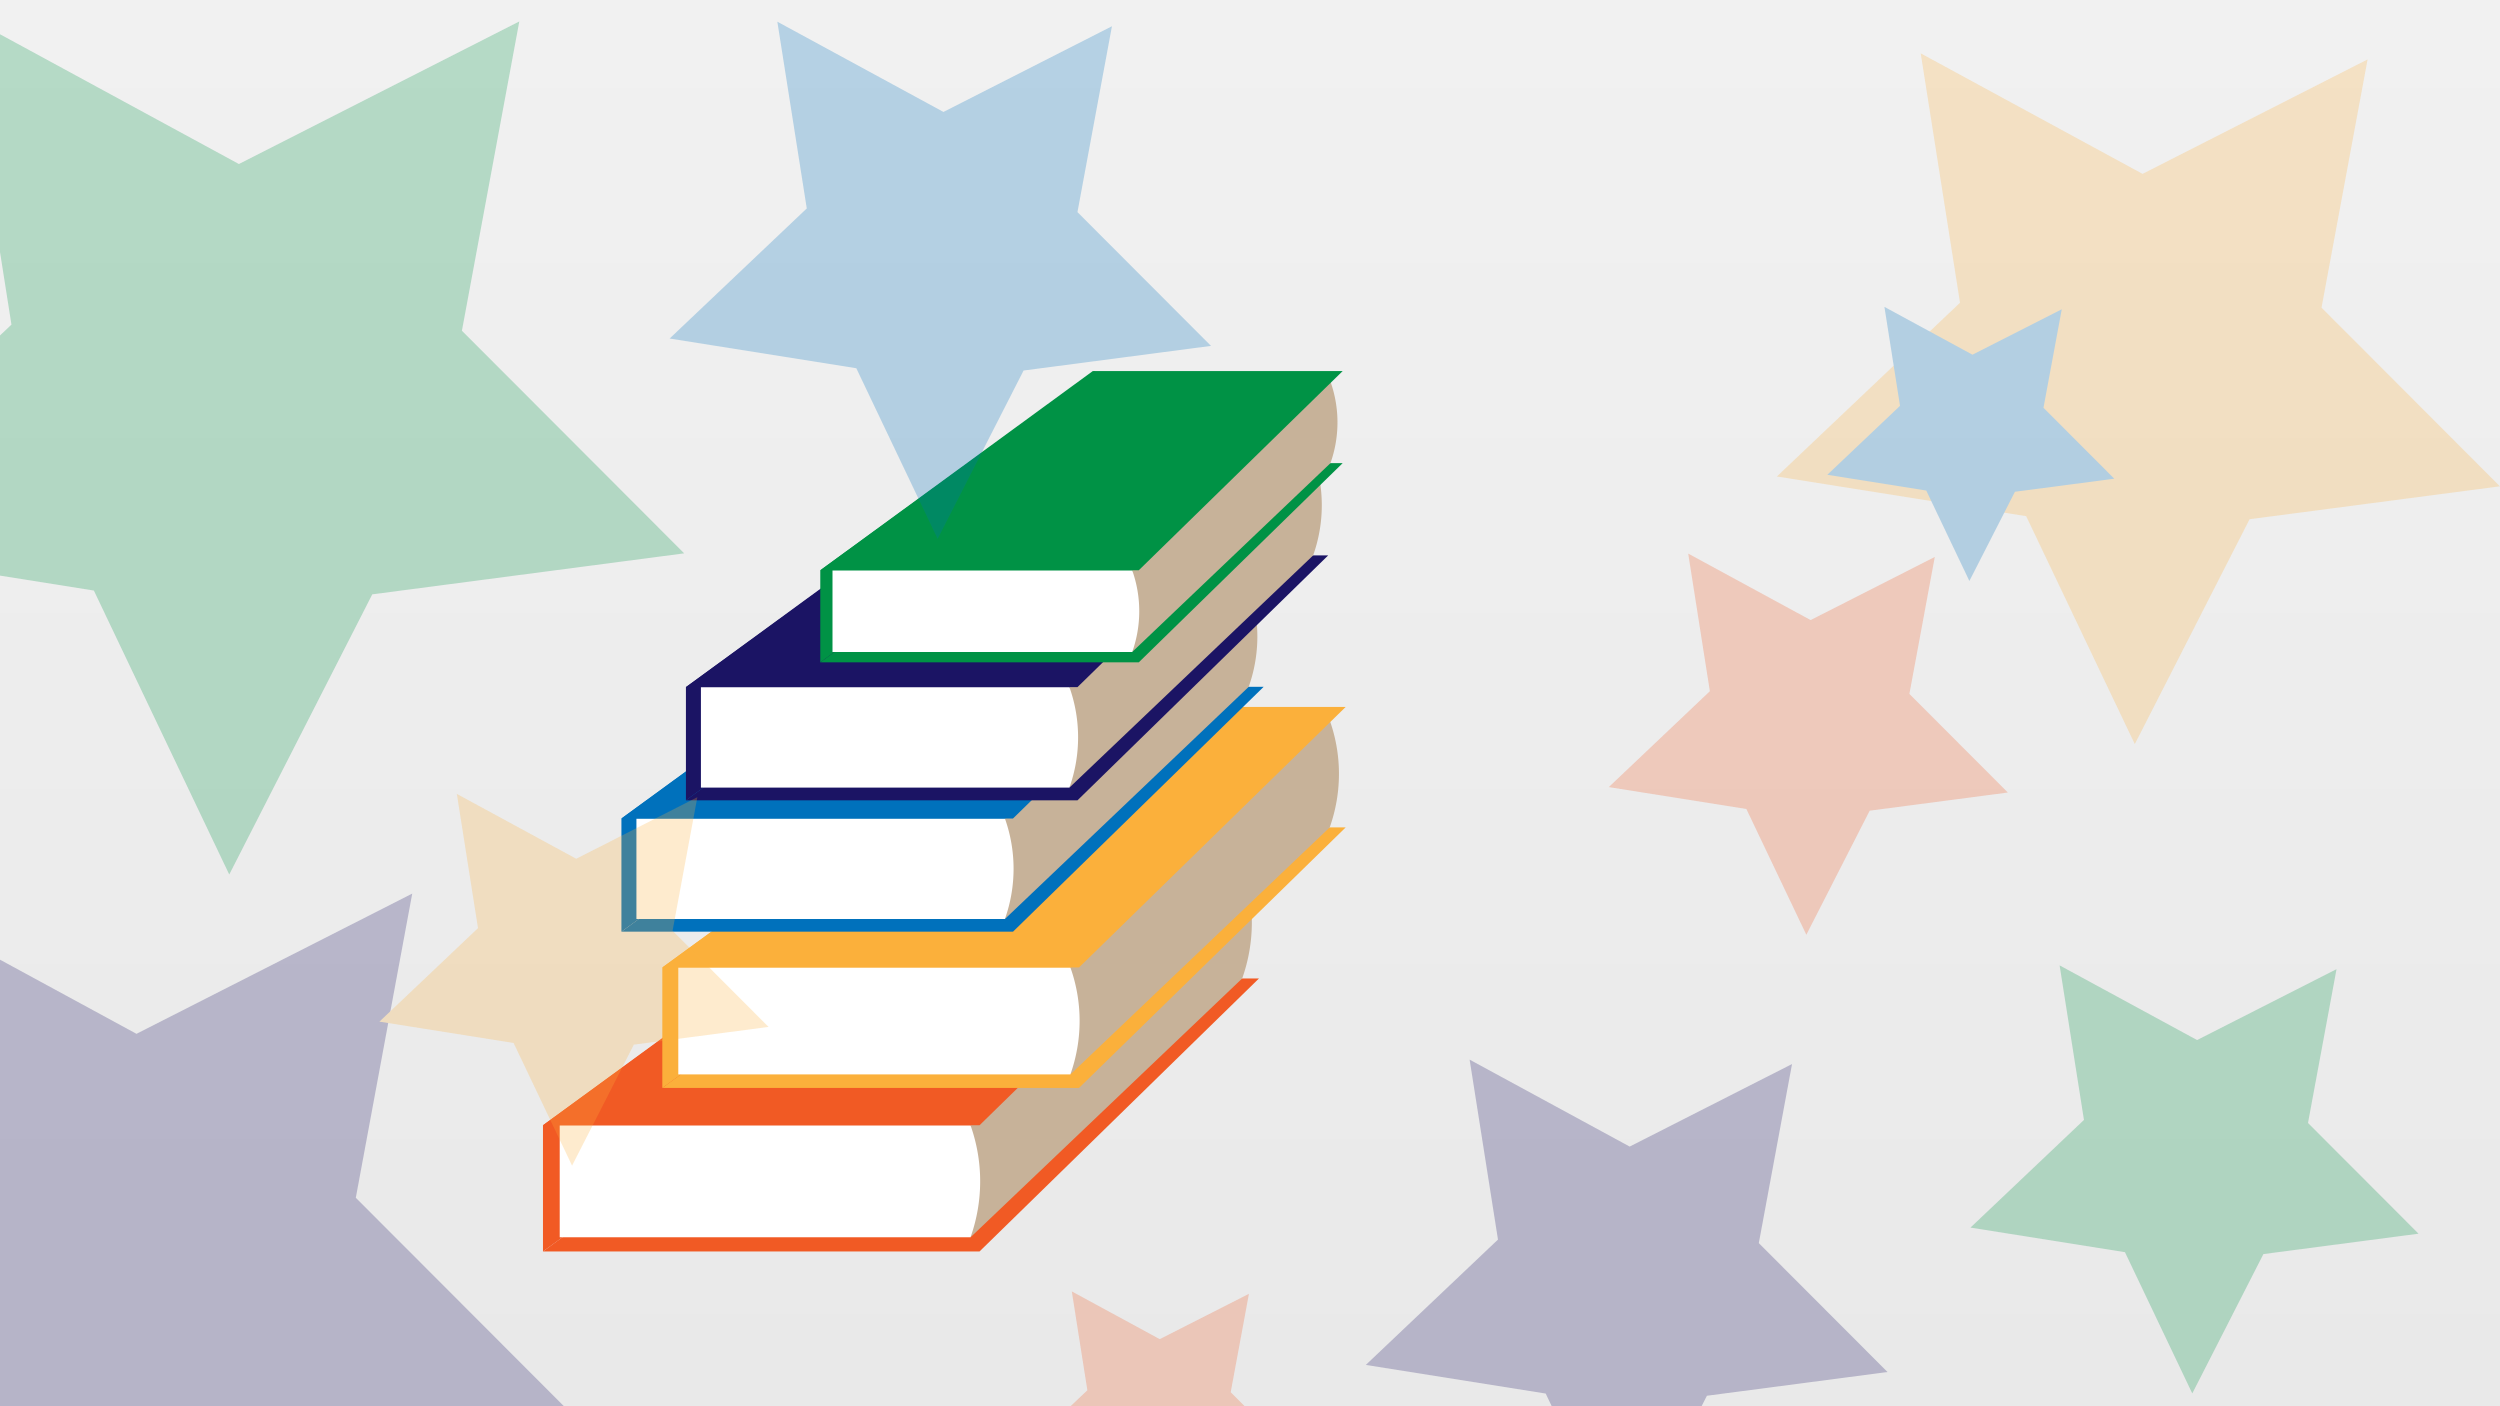 <svg id="Layer_1" data-name="Layer 1" xmlns="http://www.w3.org/2000/svg" xmlns:xlink="http://www.w3.org/1999/xlink" viewBox="0 0 1920 1080"><rect x="0" y="0" width="1920" height="1080" fill="#333333" stroke="none"/><defs><style>.cls-1{fill:url(#linear-gradient);}.cls-2{fill:#f15a24;}.cls-3{fill:#c7b299;}.cls-4{fill:#fff;}.cls-5{fill:#fbb03b;}.cls-6{fill:#0071bc;}.cls-7{fill:#1b1464;}.cls-8{fill:#009245;}.cls-9{opacity:0.25;}</style><linearGradient id="linear-gradient" x1="960" x2="960" y2="1076.69" gradientUnits="userSpaceOnUse"><stop offset="0" stop-color="#f1f1f1"/><stop offset="1" stop-color="#e9e9e9"/></linearGradient></defs><title>login-bg</title><rect class="cls-1" width="1920" height="1080"/><g id="Books"><g id="_1" data-name="1"><polygon class="cls-2" points="752.28 961.12 417 961.12 703.82 751.45 966.9 751.45 752.28 961.12"/><polygon class="cls-2" points="705.79 654.52 417 864.2 417 961.12 705.79 751.45 705.79 654.52"/><path class="cls-3" d="M954,751.45,745.36,950.24v-86L954,665.4a128.45,128.45,0,0,1,0,86.05Z"/><path class="cls-4" d="M745.36,950.24H429.86v-86h315.5a128.52,128.52,0,0,1,0,86Z"/><polygon class="cls-2" points="752.28 864.2 417 864.2 703.82 654.52 966.9 654.52 752.28 864.2"/></g><g id="_2" data-name="2"><polygon class="cls-5" points="828.67 835.54 508.66 835.54 782.41 635.42 1033.51 635.42 828.67 835.54"/><polygon class="cls-5" points="784.3 542.91 508.66 743.03 508.66 835.54 784.3 635.42 784.3 542.91"/><path class="cls-3" d="M1021.24,635.42,822.06,825.16V743l199.18-189.74a122.63,122.63,0,0,1,0,82.13Z"/><path class="cls-4" d="M822.06,825.16H520.93V743H822.06a122.57,122.57,0,0,1,0,82.13Z"/><polygon class="cls-5" points="828.67 743.03 508.66 743.03 782.41 542.91 1033.51 542.91 828.67 743.03"/></g><g id="_3" data-name="3"><polygon class="cls-6" points="777.98 715.54 477.25 715.54 734.51 527.48 970.48 527.48 777.98 715.54"/><polygon class="cls-6" points="736.28 440.54 477.25 628.61 477.25 715.54 736.28 527.48 736.28 440.54"/><path class="cls-3" d="M959,527.48,771.77,705.79V628.61L959,450.3a115.29,115.29,0,0,1,0,77.18Z"/><path class="cls-4" d="M771.77,705.79h-283V628.61h283a115.24,115.24,0,0,1,0,77.18Z"/><polygon class="cls-6" points="777.98 628.61 477.25 628.61 734.51 440.54 970.48 440.54 777.98 628.61"/></g><g id="_4" data-name="4"><polygon class="cls-7" points="827.52 614.63 526.79 614.63 784.05 426.57 1020.02 426.57 827.52 614.63"/><polygon class="cls-7" points="785.83 339.63 526.79 527.7 526.79 614.63 785.83 426.57 785.83 339.63"/><path class="cls-3" d="M1008.49,426.57,821.31,604.88V527.7l187.18-178.31a115.29,115.29,0,0,1,0,77.18Z"/><path class="cls-4" d="M821.31,604.88h-283V527.7h283a115.07,115.07,0,0,1,0,77.18Z"/><polygon class="cls-7" points="827.52 527.7 526.79 527.7 784.05 339.63 1020.02 339.63 827.52 527.7"/></g><g id="_5" data-name="5"><polygon class="cls-8" points="874.58 508.67 629.98 508.67 839.23 355.71 1031.15 355.71 874.58 508.67"/><polygon class="cls-8" points="840.67 285 629.98 437.96 629.98 508.67 840.67 355.71 840.67 285"/><path class="cls-3" d="M1021.77,355.71l-152.24,145V438l152.24-145a93.74,93.74,0,0,1,0,62.77Z"/><path class="cls-4" d="M869.53,500.74H639.36V438H869.53a93.73,93.73,0,0,1,0,62.78Z"/><polygon class="cls-8" points="874.58 437.96 629.98 437.96 839.23 285 1031.15 285 874.58 437.96"/></g></g><g id="stars" class="cls-9"><polygon class="cls-7" points="97.52 1330.61 -4.73 1116.14 -239.37 1078.78 -66.99 915.26 -103.97 680.56 104.81 793.97 316.6 686.28 273.26 919.89 441.13 1088.03 205.56 1119 97.52 1330.61"/><polygon class="cls-8" points="176.06 671.62 72.09 453.55 -166.49 415.56 8.79 249.3 -28.81 10.66 183.47 125.97 398.82 16.47 354.75 254 525.44 424.97 285.91 456.46 176.06 671.62"/><polygon class="cls-5" points="1639.53 571.45 1556.09 396.43 1364.62 365.94 1505.28 232.5 1475.11 40.98 1645.48 133.53 1818.31 45.64 1782.94 236.28 1919.93 373.49 1727.7 398.76 1639.53 571.45"/><polygon class="cls-6" points="720.11 413.86 657.64 282.81 514.27 259.99 619.6 160.08 597 16.67 724.57 85.97 853.97 20.16 827.49 162.9 930.06 265.64 786.12 284.56 720.11 413.86"/><polygon class="cls-6" points="1512.49 446.2 1479.37 376.74 1403.38 364.64 1459.21 311.68 1447.23 235.67 1514.85 272.4 1583.44 237.52 1569.4 313.18 1623.77 367.64 1547.48 377.67 1512.49 446.2"/><polygon class="cls-7" points="1247.3 1196.52 1187.1 1070.25 1048.95 1048.26 1150.44 951.98 1128.67 813.8 1251.59 880.57 1376.29 817.17 1350.77 954.71 1449.6 1053.7 1310.91 1071.93 1247.3 1196.52"/><polygon class="cls-2" points="1387.27 717.9 1341.22 621.31 1235.55 604.49 1313.18 530.84 1296.53 425.14 1390.55 476.22 1485.93 427.72 1466.41 532.93 1542.02 608.65 1435.92 622.6 1387.27 717.9"/><polygon class="cls-2" points="888.32 1202.08 855.24 1132.7 779.34 1120.61 835.1 1067.72 823.14 991.79 890.68 1028.48 959.19 993.64 945.17 1069.21 999.48 1123.6 923.27 1133.62 888.32 1202.08"/><polygon class="cls-5" points="439.35 895.22 394.44 801.02 291.39 784.62 367.1 712.8 350.85 609.72 442.55 659.53 535.57 612.23 516.53 714.83 590.26 788.68 486.8 802.28 439.35 895.22"/><polygon class="cls-8" points="1683.67 1070.14 1631.96 961.68 1513.31 942.79 1600.48 860.1 1581.78 741.41 1687.36 798.76 1794.46 744.3 1772.54 862.44 1857.43 947.47 1738.31 963.13 1683.67 1070.14"/></g></svg>